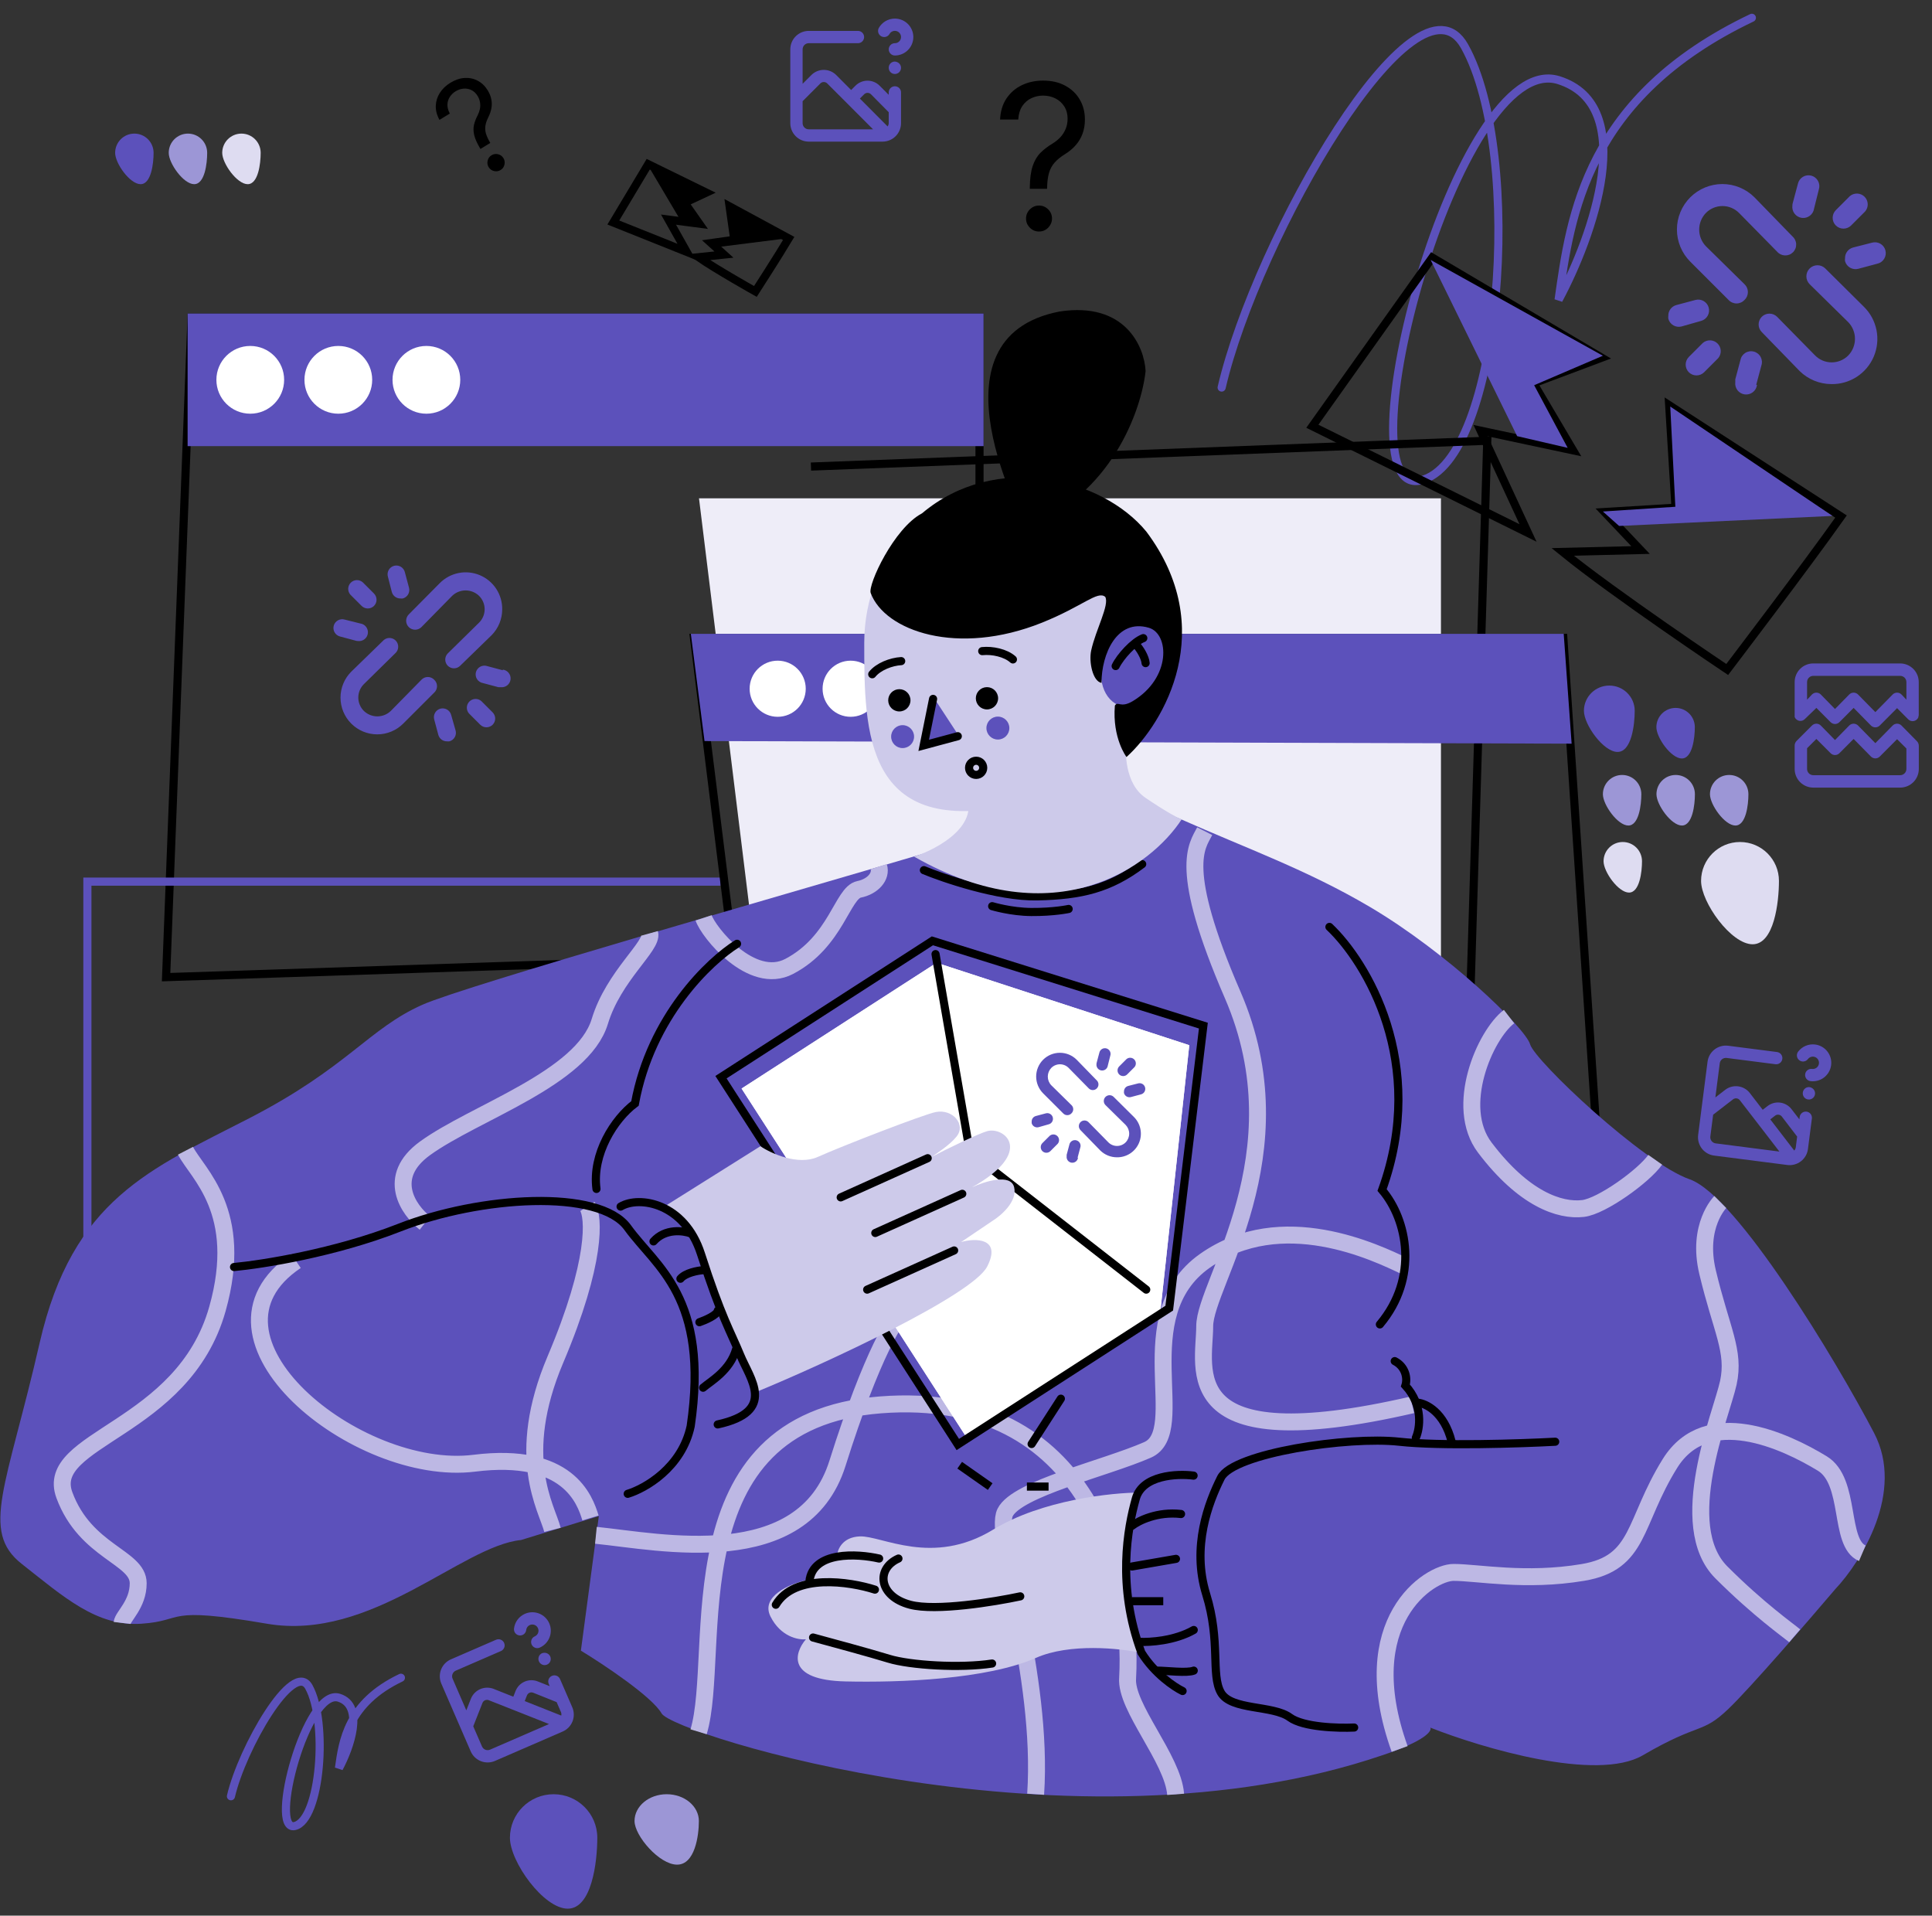 <svg width="233" height="231" viewBox="0 0 233 231" fill="none" xmlns="http://www.w3.org/2000/svg">
<rect x="0" y="0" width="233" height="231" fill="#333333" stroke="none"/>
<path d="M27.852 216.603C29.2 210.805 35.382 200.082 37.244 203.414C39.571 207.579 38.673 219.502 35.529 220.197C32.385 220.891 36.958 203.496 40.878 204.721C44.014 205.701 42.185 210.791 40.878 213.214C41.341 209.947 41.935 205.374 48.35 202.312" stroke="#5C51BB" stroke-width="0.98" stroke-linecap="round"/>
<path d="M147.331 46.733C151.534 28.644 170.82 -4.809 176.628 5.586C183.889 18.58 181.086 55.778 171.278 57.943C161.47 60.109 175.736 5.841 187.965 9.662C197.747 12.72 192.041 28.601 187.965 36.16C189.408 25.968 191.263 11.701 211.276 2.146" stroke="#5C51BB" stroke-width="0.98" stroke-linecap="round"/>
<path d="M20.031 117.83L23.099 38.296H118.13V114.577L20.031 117.83Z" stroke="black" stroke-width="0.98"/>
<path d="M118.62 37.806H22.627V53.798H118.62V37.806Z" fill="#5C51BB"/>
<path d="M30.182 49.887C32.438 49.887 34.267 48.058 34.267 45.802C34.267 43.546 32.438 41.717 30.182 41.717C27.926 41.717 26.097 43.546 26.097 45.802C26.097 48.058 27.926 49.887 30.182 49.887Z" fill="white"/>
<path d="M40.802 49.887C43.058 49.887 44.887 48.058 44.887 45.802C44.887 43.546 43.058 41.717 40.802 41.717C38.546 41.717 36.717 43.546 36.717 45.802C36.717 48.058 38.546 49.887 40.802 49.887Z" fill="white"/>
<path d="M51.423 49.887C53.679 49.887 55.508 48.058 55.508 45.802C55.508 43.546 53.679 41.717 51.423 41.717C49.167 41.717 47.338 43.546 47.338 45.802C47.338 48.058 49.167 49.887 51.423 49.887Z" fill="white"/>
<path d="M86.897 106.312H10.539V156.741" stroke="#5C51BB" stroke-width="0.98"/>
<path d="M84.299 60.088H173.78V124.074H92.176L84.299 60.088Z" fill="#EEEDF8"/>
<path d="M91.666 140.958L83.694 76.918H188.538L192.761 139.929L91.666 140.958Z" stroke="black" stroke-width="0.98"/>
<path d="M97.802 56.261L179.365 53.148L177.317 120.247" stroke="black" stroke-width="0.98"/>
<path d="M83.316 76.429H188.584L189.539 89.675L84.965 89.362L83.316 76.429Z" fill="#5C51BB"/>
<path d="M93.79 86.436C95.658 86.436 97.173 84.921 97.173 83.052C97.173 81.183 95.658 79.668 93.79 79.668C91.921 79.668 90.406 81.183 90.406 83.052C90.406 84.921 91.921 86.436 93.79 86.436Z" fill="white"/>
<path d="M102.587 86.436C104.456 86.436 105.971 84.921 105.971 83.052C105.971 81.183 104.456 79.668 102.587 79.668C100.719 79.668 99.204 81.183 99.204 83.052C99.204 84.921 100.719 86.436 102.587 86.436Z" fill="white"/>
<path d="M111.385 86.436C113.254 86.436 114.769 84.921 114.769 83.052C114.769 81.183 113.254 79.668 111.385 79.668C109.516 79.668 108.001 81.183 108.001 83.052C108.001 84.921 109.516 86.436 111.385 86.436Z" fill="white"/>
<path d="M197.147 85.713C197.147 87.393 196.766 90.673 195.074 90.673C193.383 90.673 191.022 87.393 191.022 85.713C191.022 84.032 192.393 82.67 194.084 82.67C195.776 82.67 197.147 84.032 197.147 85.713Z" fill="#5C51BB"/>
<path d="M204.397 87.683C204.397 88.964 204.108 91.462 202.828 91.462C201.547 91.462 199.76 88.964 199.76 87.683C199.76 86.403 200.798 85.365 202.078 85.365C203.359 85.365 204.397 86.403 204.397 87.683Z" fill="#5C51BB"/>
<path d="M84.284 219.588C84.284 221.371 83.801 224.851 81.658 224.851C79.516 224.851 76.525 221.371 76.525 219.588C76.525 217.804 78.262 216.358 80.405 216.358C82.547 216.358 84.284 217.804 84.284 219.588Z" fill="#9C96D6"/>
<path d="M197.946 95.769C197.946 97.049 197.657 99.547 196.377 99.547C195.096 99.547 193.309 97.049 193.309 95.769C193.309 94.488 194.347 93.45 195.627 93.45C196.908 93.45 197.946 94.488 197.946 95.769Z" fill="#9C96D6"/>
<path d="M204.407 95.769C204.407 97.049 204.119 99.547 202.838 99.547C201.558 99.547 199.77 97.049 199.77 95.769C199.77 94.488 200.808 93.45 202.089 93.45C203.369 93.45 204.407 94.488 204.407 95.769Z" fill="#9C96D6"/>
<path d="M210.859 95.769C210.859 97.049 210.571 99.547 209.29 99.547C208.01 99.547 206.222 97.049 206.222 95.769C206.222 94.488 207.26 93.45 208.541 93.45C209.821 93.45 210.859 94.488 210.859 95.769Z" fill="#9C96D6"/>
<path d="M198.027 103.853C198.027 105.133 197.738 107.632 196.458 107.632C195.178 107.632 193.39 105.133 193.39 103.853C193.39 102.572 194.428 101.534 195.709 101.534C196.989 101.534 198.027 102.572 198.027 103.853Z" fill="#DEDCF1"/>
<path d="M72.034 221.606C72.034 224.504 71.378 230.159 68.469 230.159C65.56 230.159 61.498 224.504 61.498 221.606C61.498 218.707 63.857 216.358 66.766 216.358C69.675 216.358 72.034 218.707 72.034 221.606Z" fill="#5C51BB"/>
<path d="M214.542 106.224C214.542 108.813 213.957 113.866 211.364 113.866C208.771 113.866 205.15 108.813 205.15 106.224C205.15 103.634 207.252 101.534 209.846 101.534C212.439 101.534 214.542 103.634 214.542 106.224Z" fill="#DEDCF1"/>
<path d="M18.523 18.43C18.523 19.71 18.235 22.209 16.954 22.209C15.674 22.209 13.886 19.71 13.886 18.43C13.886 17.149 14.924 16.111 16.205 16.111C17.485 16.111 18.523 17.149 18.523 18.43Z" fill="#5C51BB"/>
<path d="M24.986 18.43C24.986 19.71 24.697 22.209 23.417 22.209C22.136 22.209 20.349 19.71 20.349 18.43C20.349 17.149 21.387 16.111 22.667 16.111C23.948 16.111 24.986 17.149 24.986 18.43Z" fill="#9C96D6"/>
<path d="M31.437 18.43C31.437 19.71 31.148 22.209 29.868 22.209C28.587 22.209 26.8 19.71 26.8 18.43C26.8 17.149 27.838 16.111 29.118 16.111C30.399 16.111 31.437 17.149 31.437 18.43Z" fill="#DEDCF1"/>
<path d="M172.73 31.06L193.158 43.132L184.934 46.219L189.712 54.307L178.562 51.93L184.28 64.268L158.271 51.399L172.73 31.06Z" stroke="black" stroke-width="0.98"/>
<path d="M202.07 61.219L201.304 48.863L222.027 62.287C217.895 68.135 208.302 80.732 208.302 80.732C208.302 80.732 194.634 71.58 188.464 66.554L197.849 66.326L193.506 61.744L202.07 61.219Z" stroke="black" stroke-width="0.98"/>
<path d="M195.264 63.423L220.994 62.212L201.434 49.023L202.047 61.11L193.309 61.681L195.264 63.423Z" fill="#5C51BB"/>
<path d="M182.966 52.593L172.536 31.346L193.308 42.898L185.019 46.45L189.062 54.005L182.966 52.593Z" fill="#5C51BB"/>
<path d="M78.178 19.802L85.175 23.227L82.563 24.449L84.335 26.973L80.624 26.482L82.813 30.373L73.969 26.831L78.178 19.802Z" stroke="black" stroke-width="0.98"/>
<path d="M88.558 28.918L87.989 24.893L95.117 28.753C93.916 30.774 91.1 35.144 91.1 35.144C91.1 35.144 86.391 32.5 84.242 31.014L87.308 30.698L85.769 29.31L88.558 28.918Z" stroke="black" stroke-width="0.98"/>
<path d="M86.387 29.815L94.777 28.756L88.036 24.943L88.547 28.883L85.702 29.295L86.387 29.815Z" fill="black"/>
<path d="M82.082 26.586L78.122 19.901L85.218 23.147L82.596 24.523L84.114 26.892L82.082 26.586Z" fill="black"/>
<path d="M50.944 121.157C56.137 118.849 95.348 107.687 114.408 102.046C114.408 102.046 132.39 94.316 142.463 98.807C150.225 102.268 157.607 104.876 165.193 109.352C174.544 114.868 183.966 123.95 184.532 125.932C185.099 127.914 198.123 140.231 203.786 142.213C209.448 144.195 221.34 163.873 226.012 172.792C229.749 179.927 224.455 188.318 221.34 191.621C218.131 195.396 211.062 203.569 208.457 206.06C205.201 209.175 205.06 207.618 198.123 211.665C192.574 214.902 178.728 210.788 172.498 208.326C172.727 208.718 171.886 209.935 166.694 211.665C129.552 224.286 81.234 209.141 79.791 206.617C78.637 204.598 72.82 200.728 70.056 199.044L72.219 182.818L62.844 185.703C55.632 186.424 44.815 197.963 32.194 195.799C19.573 193.636 22.458 195.439 17.049 195.799C11.64 196.16 7.674 192.554 2.626 188.588C-2.422 184.621 0.823 179.212 4.789 161.904C8.756 144.596 18.131 140.99 30.03 134.86C41.93 128.729 44.454 124.043 50.944 121.157Z" fill="#5C51BB"/>
<path d="M84.251 208.829C87.134 199.272 80.756 171.379 106.201 169.407C131.646 167.437 136.664 190.537 135.991 202.334C135.693 205.843 141.452 212.072 141.783 216.372M169.396 152.68C166.022 151.081 154.584 145.476 145.288 152.055C135.991 158.633 143.524 172.592 138.388 174.839C133.254 177.085 122.664 179.491 121.22 182.38C119.776 185.268 125.867 201.836 124.899 216.359M145.288 100.228C144.352 102.061 141.982 104.561 148.658 119.964C157.001 139.218 145.288 154.782 145.288 159.917C145.288 165.051 141.598 176.01 170.318 169.407M71.868 185.136C79.559 185.905 96.845 189.665 101.003 176.443C105.161 163.222 108.191 158.526 109.186 157.831M66.629 184.481C65.949 181.812 61.981 175.737 66.987 163.928C71.993 152.118 71.64 146.706 70.838 145.476M71.213 183.046C70.533 180.804 68.496 175.032 57.2 176.443C43.08 178.209 22.061 161.201 35.699 152.055M22.37 138.764C23.805 141.547 29.534 146.071 26.224 157.831C22.087 172.531 5.221 173.419 7.767 180.294C10.312 187.169 16.667 187.737 16.667 190.919C16.667 193.465 14.817 194.89 14.722 195.703M51.247 147.481C49.262 145.923 46.484 141.943 51.247 138.48C57.2 134.152 70.25 130.061 72.336 123.171C74.005 117.659 78.781 114.06 78.358 112.547M84.856 110.679C85.414 112.381 90.626 118.921 95.176 116.538C100.864 113.558 101.582 107.647 103.613 107.24C105.238 106.915 106.351 105.684 105.974 104.505" stroke="#BDB8E4" stroke-width="2.042"/>
<path d="M170.965 169.143C171.962 169.228 174.179 170.288 175.068 173.844" stroke="black" stroke-width="0.98" stroke-linecap="round"/>
<path d="M160.329 111.772C164.755 115.957 172.223 128.162 166.681 143.502C169.742 147.102 171.139 154.078 166.414 159.705" stroke="black" stroke-width="0.98" stroke-linecap="round"/>
<path d="M181.991 122.587C179.069 124.83 175.331 133.446 179.069 138.384C183.741 144.558 188.08 146.06 190.916 145.727C193.185 145.46 198.244 141.805 199.619 139.851M207.469 144.948C207.469 144.948 204.599 147.795 205.933 153.402C207.602 160.41 209.271 162.914 208.437 166.751C207.602 170.589 201.929 183.938 207.602 189.611C212.141 194.149 215.711 196.63 216.442 197.258M224.596 187.298C221.709 186.068 223.32 178.638 219.763 176.473C215.317 173.766 205.844 169.32 201.398 176.473C196.951 183.626 197.834 188.444 190.916 189.611C183.999 190.778 178.199 189.611 175.3 189.611C172.4 189.611 163.253 195.471 168.798 210.903" stroke="#BDB8E4" stroke-width="2.042"/>
<path d="M88.89 113.807C85.584 115.861 78.493 122.587 76.577 133.06C74.083 134.929 71.376 139.162 71.935 143.368" stroke="black" stroke-width="0.98" stroke-linecap="round"/>
<path d="M170.751 173.374C171.242 172.269 171.677 169.464 169.491 167.078C169.776 166.184 169.499 164.8 168.204 164.131" stroke="black" stroke-width="0.98" stroke-linecap="round"/>
<path d="M187.559 173.852C183.336 174.079 173.664 174.396 168.76 173.852C162.63 173.171 148.735 175.214 147.237 178.21C145.738 181.207 143.695 186.52 145.465 192.241C147.237 197.963 146.011 201.913 147.237 204.093C148.463 206.272 153.503 205.591 155.546 207.09C157.181 208.289 161.404 208.406 163.311 208.316" stroke="black" stroke-width="0.98" stroke-linecap="round"/>
<path d="M28.224 152.786C31.642 152.469 40.416 151.077 48.165 148.038C57.85 144.239 72.284 143.29 75.702 148.038C79.121 152.786 85.578 156.394 83.299 171.967C82.236 176.98 77.791 179.5 75.702 180.133" stroke="black" stroke-width="0.98" stroke-linecap="round"/>
<path d="M111.421 104.931C113.532 105.818 120.34 108.193 125.083 108.091C130.406 107.976 133.849 107.147 137.75 104.202" stroke="black" stroke-width="0.98" stroke-linecap="round"/>
<path d="M119.655 109.271C119.655 109.271 121.923 109.958 124.374 109.975C127.124 109.994 128.88 109.608 128.88 109.608" stroke="black" stroke-width="0.98" stroke-linecap="round"/>
<path d="M89.435 131.263L112.955 116.096L143.427 126.035L139.959 157.972L116.438 173.139L89.435 131.263Z" fill="white"/>
<path d="M89.435 131.263L112.955 116.096L143.427 126.035L139.959 157.972L116.438 173.139L89.435 131.263Z" fill="white"/>
<path d="M86.95 129.894L112.449 113.451L145.127 123.676L141.011 157.745L115.512 174.188L106.798 160.674L92.094 137.873L86.95 129.894Z" stroke="black" stroke-width="0.98"/>
<path d="M112.827 115.051L116.97 138.94L138.236 155.511" stroke="black" stroke-width="0.98" stroke-linecap="round"/>
<path d="M124.413 174.127L127.941 168.662M115.739 176.685L119.416 179.261L115.739 176.685ZM123.845 179.261H126.458H123.845Z" stroke="black" stroke-width="0.98" stroke-linecap="round"/>
<path d="M119.766 184.455C125.622 180.875 134.069 179.98 137.56 179.98C134.469 185.837 136.272 195.3 137.56 199.3C135.051 198.757 129.019 198.12 124.952 199.91C119.008 202.525 108.524 202.905 101.971 202.757C94.813 202.594 95.803 199.3 97.193 197.672C96.278 197.774 94.142 197.368 92.922 194.927C91.702 192.487 95.261 190.996 97.193 190.555C97.356 188.602 99.769 187.776 100.955 187.606C100.989 186.86 101.585 185.349 103.7 185.268C106.344 185.166 112.445 188.928 119.766 184.455Z" fill="#CDCAEA"/>
<path d="M91.707 138.218L80.415 145.308C81.67 146.358 84.259 148.927 84.585 150.798C84.91 152.669 88.923 163.033 90.888 167.982C99.667 164.389 117.287 156.17 119.054 152.73C120.846 149.239 117.562 149.273 115.902 149.781L119.664 147.239C120.715 146.596 122.715 144.881 122.308 143.172C121.901 141.464 118.749 142.461 117.224 143.172C124.85 138.902 121.139 135.82 119.054 136.401C118.035 136.685 114.14 138.563 112.343 139.512C112.987 139.071 114.533 138.083 115.357 137.059C116.542 135.589 114.885 133.711 112.876 134.092C111.421 134.368 101.565 138.19 98.617 139.512C96.257 140.569 92.995 139.099 91.707 138.218Z" fill="#CDCAEA"/>
<path d="M111.88 139.663L101.389 144.386" stroke="black" stroke-width="0.98" stroke-linecap="round"/>
<path d="M116.051 143.957L105.561 148.681" stroke="black" stroke-width="0.98" stroke-linecap="round"/>
<path d="M115.07 150.787L104.58 155.511" stroke="black" stroke-width="0.98" stroke-linecap="round"/>
<path d="M123.043 192.498C119.902 193.173 112.852 194.321 109.772 193.511C105.923 192.498 105.618 189.155 108.354 187.939M106.024 187.939C103.39 187.332 98.021 187.027 97.616 190.674M105.517 191.687C102.478 190.708 95.833 189.702 93.564 193.511M98.055 197.462C100.229 198.046 105.095 199.373 107.174 200.015C109.772 200.817 115.854 201.182 119.648 200.598" stroke="black" stroke-width="0.98" stroke-linecap="round"/>
<path d="M74.843 145.498C77.097 144.154 82.561 145.067 84.537 151.205C87.008 158.877 88.105 160.546 89.276 163.408C90.446 166.269 93.741 170.19 86.556 171.766" stroke="black" stroke-width="0.98" stroke-linecap="round"/>
<path d="M83.316 148.736C82.405 148.392 80.23 148.102 78.812 149.697M84.792 153.166C84.127 153.215 82.652 153.491 82.06 154.199M84.35 159.44C85.062 159.194 86.505 158.57 86.564 158.038M84.792 167.339C85.752 166.527 88.04 165.272 88.778 162.689" stroke="black" stroke-width="0.98" stroke-linecap="round"/>
<path d="M143.948 177.939C141.958 177.681 137.779 177.872 136.984 180.702C135.989 184.239 134.663 191.202 137.647 199.272C139.239 201.836 141.626 203.435 142.621 203.914" stroke="black" stroke-width="0.98" stroke-linecap="round"/>
<path d="M136.513 183.997C137.296 183.384 139.576 182.241 142.435 182.568M136.513 188.897L141.822 187.978M137.432 197.982C138.657 198.051 141.679 197.86 143.966 196.553M139.526 201.454C140.682 201.454 143.149 201.781 143.966 201.454M136.513 193.082C137.262 193.082 139.065 193.082 140.29 193.082H136.513Z" stroke="black" stroke-width="0.98" stroke-linecap="round"/>
<path d="M116.346 95.453C118.438 99.439 113.15 102.345 110.243 103.3C127.38 113.063 138.888 104.379 142.499 98.816C142.084 98.65 140.631 97.894 138.14 96.201C135.65 94.507 135.608 90.597 135.899 88.853L116.346 95.453Z" fill="#CDCAEA"/>
<path d="M141.121 77.506C141.121 88.255 132.862 96.97 122.674 96.97C104.228 101.249 104.228 88.255 104.228 77.506C104.228 66.757 112.486 58.043 122.674 58.043C132.862 58.043 141.121 66.757 141.121 77.506Z" fill="#CDCAEA"/>
<path d="M111.509 89.816L112.571 84.058L115.674 88.795L111.509 89.816Z" fill="#5C51BB"/>
<path d="M112.53 84.277L111.398 89.882L115.511 88.776" stroke="black" stroke-width="0.98" stroke-linecap="round"/>
<path d="M108.461 85.791C109.203 85.791 109.805 85.19 109.805 84.448C109.805 83.706 109.203 83.105 108.461 83.105C107.72 83.105 107.118 83.706 107.118 84.448C107.118 85.19 107.72 85.791 108.461 85.791Z" fill="black"/>
<path d="M119.028 85.547C119.77 85.547 120.372 84.945 120.372 84.203C120.372 83.462 119.77 82.86 119.028 82.86C118.286 82.86 117.685 83.462 117.685 84.203C117.685 84.945 118.286 85.547 119.028 85.547Z" fill="black"/>
<path d="M117.722 93.441C118.194 93.441 118.576 93.059 118.576 92.588C118.576 92.117 118.194 91.735 117.722 91.735C117.251 91.735 116.869 92.117 116.869 92.588C116.869 93.059 117.251 93.441 117.722 93.441Z" stroke="black" stroke-width="0.98"/>
<path d="M118.457 78.516C119.675 78.388 121.279 78.728 122.159 79.518" stroke="black" stroke-width="0.98" stroke-linecap="round"/>
<path d="M108.684 79.721C107.461 79.791 105.933 80.385 105.192 81.307" stroke="black" stroke-width="0.98" stroke-linecap="round"/>
<path d="M134.858 85.019C136.895 85.918 139.546 84.383 140.779 81.591C142.011 78.798 141.358 75.805 139.321 74.906C137.283 74.007 134.632 75.541 133.4 78.334C132.167 81.127 132.82 84.12 134.858 85.019Z" fill="#5C51BB"/>
<path d="M134.549 80.317C135.098 79.183 136.714 77.396 137.882 76.95" stroke="black" stroke-width="0.98" stroke-linecap="round"/>
<path d="M136.958 77.689C137.456 78.158 138.118 79.285 138.16 79.962" stroke="black" stroke-width="0.98" stroke-linecap="round"/>
<path d="M120.345 89.179C121.109 89.179 121.728 88.559 121.728 87.796C121.728 87.032 121.109 86.412 120.345 86.412C119.581 86.412 118.962 87.032 118.962 87.796C118.962 88.559 119.581 89.179 120.345 89.179Z" fill="#5C51BB"/>
<path d="M108.854 90.209C109.618 90.209 110.238 89.59 110.238 88.826C110.238 88.062 109.618 87.443 108.854 87.443C108.09 87.443 107.471 88.062 107.471 88.826C107.471 89.59 108.09 90.209 108.854 90.209Z" fill="#5C51BB"/>
<path d="M125.678 75.079C115.476 79.183 106.699 76.083 105.005 71.507C104.644 70.531 107.804 63.679 111.197 61.901C120.065 54.416 132.921 57.61 138.251 64.105C147.006 75.801 140.413 87.164 135.856 91.286C135.856 91.286 134.128 89.02 134.454 85.087C134.826 84.486 135.11 85.446 136.608 84.548C141.26 81.76 141.035 76.426 138.547 75.698C134.673 74.564 132.841 78.906 132.841 82.346C131.795 82.173 131.294 79.835 131.598 78.435C132.142 75.931 133.831 72.926 133.291 71.971C132.351 71.199 130.618 73.092 125.678 75.079Z" fill="black"/>
<path d="M127.793 37.562C111.224 40.752 123.717 63.169 123.628 63.612C134.049 59.785 137.658 49.435 138.16 44.739C138.012 41.845 135.732 36.357 127.793 37.562Z" fill="black"/>
<path d="M124.193 22.768V22.664C124.205 21.556 124.321 20.675 124.541 20.019C124.762 19.364 125.075 18.833 125.481 18.427C125.887 18.021 126.374 17.647 126.943 17.305C127.285 17.096 127.592 16.849 127.865 16.565C128.137 16.275 128.352 15.942 128.509 15.565C128.671 15.188 128.752 14.77 128.752 14.312C128.752 13.743 128.619 13.25 128.352 12.833C128.085 12.415 127.728 12.093 127.282 11.867C126.835 11.641 126.339 11.528 125.794 11.528C125.318 11.528 124.86 11.626 124.419 11.823C123.979 12.021 123.61 12.331 123.314 12.754C123.019 13.178 122.848 13.732 122.801 14.416H120.609C120.655 13.43 120.91 12.586 121.374 11.884C121.844 11.182 122.462 10.646 123.227 10.275C123.999 9.904 124.854 9.718 125.794 9.718C126.815 9.718 127.702 9.921 128.456 10.327C129.216 10.733 129.802 11.29 130.214 11.998C130.631 12.705 130.84 13.511 130.84 14.416C130.84 15.054 130.742 15.631 130.544 16.148C130.353 16.664 130.075 17.125 129.709 17.531C129.35 17.937 128.915 18.297 128.404 18.61C127.894 18.929 127.485 19.265 127.177 19.619C126.87 19.967 126.647 20.382 126.508 20.863C126.368 21.345 126.293 21.945 126.281 22.664V22.768H124.193ZM125.307 27.919C124.878 27.919 124.509 27.765 124.202 27.458C123.895 27.151 123.741 26.782 123.741 26.353C123.741 25.924 123.895 25.555 124.202 25.248C124.509 24.941 124.878 24.787 125.307 24.787C125.736 24.787 126.104 24.941 126.412 25.248C126.719 25.555 126.873 25.924 126.873 26.353C126.873 26.637 126.8 26.898 126.655 27.136C126.516 27.374 126.328 27.565 126.09 27.71C125.858 27.849 125.597 27.919 125.307 27.919Z" fill="black"/>
<path d="M57.944 17.96L57.907 17.901C57.529 17.267 57.288 16.725 57.186 16.276C57.083 15.826 57.077 15.415 57.166 15.043C57.256 14.671 57.403 14.289 57.608 13.897C57.73 13.659 57.819 13.412 57.875 13.155C57.929 12.896 57.935 12.631 57.894 12.362C57.855 12.091 57.756 11.826 57.596 11.565C57.399 11.242 57.151 11.008 56.855 10.863C56.557 10.718 56.243 10.659 55.91 10.686C55.577 10.712 55.256 10.82 54.946 11.01C54.675 11.175 54.449 11.391 54.267 11.656C54.084 11.922 53.983 12.226 53.962 12.57C53.941 12.914 54.036 13.288 54.248 13.694L53.001 14.456C52.684 13.879 52.536 13.31 52.556 12.75C52.579 12.187 52.744 11.667 53.05 11.19C53.36 10.71 53.782 10.307 54.317 9.981C54.897 9.626 55.473 9.433 56.043 9.401C56.616 9.368 57.143 9.481 57.623 9.74C58.107 9.998 58.506 10.384 58.82 10.898C59.042 11.261 59.187 11.624 59.254 11.986C59.325 12.346 59.327 12.705 59.26 13.063C59.197 13.419 59.074 13.775 58.893 14.131C58.714 14.49 58.598 14.823 58.546 15.131C58.492 15.436 58.509 15.75 58.597 16.072C58.686 16.394 58.852 16.762 59.095 17.175L59.131 17.234L57.944 17.96ZM60.368 20.503C60.124 20.652 59.861 20.693 59.579 20.625C59.297 20.557 59.082 20.401 58.933 20.157C58.783 19.913 58.743 19.65 58.811 19.368C58.879 19.086 59.035 18.871 59.279 18.721C59.523 18.572 59.786 18.532 60.068 18.599C60.349 18.667 60.565 18.823 60.714 19.068C60.813 19.229 60.863 19.403 60.863 19.589C60.866 19.772 60.826 19.947 60.741 20.112C60.657 20.272 60.533 20.402 60.368 20.503Z" fill="black"/>
<path d="M43.168 77.298C43.448 77.335 43.732 77.258 43.956 77.085C44.181 76.913 44.327 76.658 44.364 76.377C44.4 76.097 44.324 75.813 44.151 75.589C43.978 75.365 43.724 75.218 43.443 75.182L41.58 74.716C41.445 74.674 41.302 74.66 41.16 74.675C41.019 74.69 40.882 74.733 40.758 74.802C40.634 74.87 40.525 74.963 40.437 75.075C40.349 75.187 40.285 75.315 40.248 75.453C40.211 75.59 40.202 75.733 40.222 75.874C40.242 76.014 40.289 76.15 40.362 76.271C40.435 76.393 40.532 76.499 40.647 76.583C40.761 76.666 40.892 76.726 41.03 76.758L42.893 77.256C42.981 77.285 43.074 77.3 43.168 77.298ZM47.253 71.382C47.315 71.613 47.453 71.816 47.645 71.959C47.837 72.101 48.072 72.174 48.311 72.166C48.402 72.18 48.495 72.18 48.586 72.166C48.855 72.091 49.083 71.914 49.222 71.672C49.361 71.431 49.398 71.144 49.327 70.874L48.83 69.012C48.797 68.874 48.737 68.743 48.654 68.629C48.57 68.514 48.464 68.417 48.342 68.344C48.22 68.271 48.085 68.224 47.944 68.204C47.804 68.184 47.661 68.193 47.523 68.23C47.386 68.267 47.258 68.331 47.146 68.419C47.034 68.507 46.941 68.616 46.873 68.74C46.804 68.864 46.761 69.001 46.746 69.142C46.731 69.284 46.745 69.427 46.787 69.562L47.253 71.382ZM52.364 81.965C52.265 81.861 52.146 81.778 52.014 81.722C51.882 81.665 51.74 81.636 51.597 81.636C51.453 81.636 51.311 81.665 51.179 81.722C51.047 81.778 50.928 81.861 50.83 81.965L47.126 85.733C46.69 86.15 46.11 86.384 45.507 86.384C44.903 86.384 44.323 86.15 43.887 85.733C43.673 85.521 43.503 85.269 43.387 84.991C43.27 84.713 43.211 84.415 43.211 84.113C43.211 83.812 43.27 83.514 43.387 83.236C43.503 82.958 43.673 82.706 43.887 82.494L47.655 78.79C47.766 78.695 47.855 78.579 47.919 78.447C47.983 78.316 48.018 78.173 48.024 78.027C48.029 77.882 48.005 77.736 47.952 77.6C47.899 77.465 47.818 77.341 47.715 77.238C47.612 77.135 47.488 77.054 47.352 77.001C47.217 76.948 47.071 76.923 46.926 76.929C46.78 76.935 46.637 76.97 46.505 77.034C46.374 77.097 46.258 77.187 46.163 77.298L42.364 80.992C41.952 81.403 41.626 81.891 41.403 82.429C41.181 82.966 41.066 83.542 41.066 84.124C41.066 84.706 41.181 85.282 41.403 85.819C41.626 86.357 41.952 86.845 42.364 87.257C42.775 87.668 43.263 87.994 43.801 88.217C44.338 88.439 44.914 88.554 45.496 88.554C46.078 88.554 46.654 88.439 47.191 88.217C47.729 87.994 48.217 87.668 48.628 87.257L52.364 83.521C52.471 83.422 52.557 83.301 52.616 83.168C52.675 83.034 52.705 82.889 52.705 82.743C52.705 82.597 52.675 82.452 52.616 82.318C52.557 82.184 52.471 82.064 52.364 81.965ZM43.612 73.065C43.809 73.261 44.075 73.371 44.353 73.372C44.492 73.373 44.63 73.346 44.759 73.293C44.888 73.241 45.005 73.163 45.104 73.065C45.301 72.867 45.412 72.599 45.412 72.319C45.412 72.04 45.301 71.771 45.104 71.573L43.739 70.208C43.537 70.034 43.276 69.944 43.01 69.954C42.744 69.964 42.491 70.075 42.303 70.263C42.114 70.452 42.004 70.704 41.993 70.971C41.983 71.237 42.074 71.498 42.247 71.7L43.612 73.065ZM60.629 80.822L58.767 80.325C58.629 80.277 58.482 80.258 58.337 80.27C58.191 80.282 58.049 80.323 57.921 80.392C57.792 80.461 57.679 80.556 57.589 80.671C57.498 80.786 57.433 80.918 57.396 81.06C57.36 81.201 57.353 81.348 57.376 81.493C57.399 81.637 57.452 81.775 57.531 81.897C57.61 82.02 57.713 82.126 57.835 82.206C57.957 82.287 58.094 82.342 58.237 82.367L60.1 82.865H60.375C60.656 82.901 60.94 82.825 61.164 82.652C61.388 82.479 61.535 82.225 61.571 81.944C61.607 81.663 61.531 81.38 61.358 81.155C61.186 80.931 60.931 80.785 60.65 80.748L60.629 80.822ZM54.407 86.198C54.37 86.064 54.307 85.938 54.222 85.829C54.136 85.719 54.03 85.627 53.909 85.558C53.788 85.489 53.655 85.445 53.517 85.428C53.379 85.41 53.239 85.421 53.105 85.457C52.836 85.532 52.608 85.709 52.469 85.951C52.33 86.192 52.293 86.479 52.364 86.749L52.861 88.611C52.923 88.842 53.062 89.045 53.254 89.187C53.446 89.329 53.681 89.402 53.92 89.394C54.011 89.405 54.103 89.405 54.195 89.394C54.33 89.359 54.457 89.296 54.568 89.212C54.679 89.127 54.772 89.021 54.842 88.9C54.912 88.779 54.957 88.645 54.975 88.507C54.993 88.368 54.983 88.227 54.946 88.093L54.407 86.198ZM58.047 84.537C57.844 84.363 57.584 84.273 57.318 84.283C57.051 84.293 56.799 84.404 56.61 84.592C56.422 84.781 56.311 85.033 56.301 85.3C56.291 85.566 56.381 85.826 56.555 86.029L57.92 87.394C58.118 87.591 58.386 87.702 58.666 87.702C58.946 87.702 59.214 87.591 59.412 87.394C59.609 87.196 59.72 86.927 59.72 86.648C59.72 86.368 59.609 86.1 59.412 85.902L58.047 84.537ZM60.566 73.499C60.582 72.619 60.334 71.754 59.854 71.016C59.374 70.279 58.684 69.702 57.873 69.36C57.062 69.018 56.167 68.927 55.304 69.099C54.441 69.271 53.649 69.698 53.031 70.324L49.295 74.092C49.195 74.192 49.116 74.312 49.062 74.443C49.008 74.575 48.98 74.715 48.981 74.857C48.981 74.999 49.01 75.14 49.065 75.271C49.12 75.402 49.2 75.521 49.3 75.621C49.401 75.721 49.521 75.8 49.652 75.854C49.783 75.908 49.924 75.935 50.066 75.935C50.208 75.934 50.349 75.906 50.48 75.851C50.611 75.796 50.73 75.716 50.83 75.616L54.533 71.848C54.969 71.43 55.549 71.197 56.153 71.197C56.756 71.197 57.336 71.43 57.772 71.848C57.986 72.06 58.156 72.312 58.273 72.59C58.389 72.868 58.449 73.166 58.449 73.467C58.449 73.769 58.389 74.067 58.273 74.345C58.156 74.623 57.986 74.875 57.772 75.086L54.004 78.79C53.807 78.989 53.697 79.257 53.697 79.536C53.697 79.816 53.807 80.084 54.004 80.282C54.203 80.48 54.471 80.59 54.75 80.59C55.03 80.59 55.298 80.48 55.496 80.282L59.296 76.589C60.106 75.764 60.561 74.655 60.566 73.499Z" fill="#5C51BB"/>
<path d="M132.236 128.31C132.213 128.491 132.262 128.674 132.374 128.819C132.485 128.964 132.65 129.059 132.831 129.082C133.013 129.106 133.196 129.057 133.341 128.945C133.486 128.833 133.581 128.669 133.604 128.487L133.905 127.284C133.932 127.196 133.941 127.104 133.932 127.012C133.922 126.921 133.894 126.833 133.85 126.752C133.806 126.672 133.745 126.601 133.673 126.545C133.601 126.488 133.518 126.447 133.429 126.423C133.341 126.399 133.248 126.393 133.157 126.406C133.066 126.418 132.979 126.449 132.9 126.496C132.821 126.543 132.753 126.606 132.699 126.68C132.645 126.754 132.606 126.839 132.585 126.928L132.264 128.132C132.245 128.189 132.235 128.249 132.236 128.31ZM136.06 130.95C135.911 130.99 135.779 131.079 135.687 131.203C135.596 131.328 135.548 131.479 135.554 131.634C135.544 131.692 135.544 131.753 135.554 131.811C135.602 131.985 135.716 132.133 135.872 132.222C136.029 132.312 136.214 132.336 136.388 132.29L137.592 131.969C137.681 131.948 137.766 131.909 137.84 131.855C137.914 131.801 137.976 131.733 138.024 131.654C138.071 131.575 138.101 131.488 138.114 131.397C138.127 131.306 138.121 131.213 138.097 131.125C138.073 131.036 138.032 130.953 137.975 130.881C137.918 130.809 137.848 130.748 137.768 130.704C137.687 130.66 137.599 130.632 137.508 130.622C137.416 130.613 137.324 130.622 137.236 130.649L136.06 130.95ZM129.22 134.253C129.287 134.189 129.341 134.112 129.378 134.027C129.414 133.942 129.433 133.85 129.433 133.757C129.433 133.664 129.414 133.573 129.378 133.487C129.341 133.402 129.287 133.325 129.22 133.261L126.785 130.868C126.515 130.586 126.364 130.211 126.364 129.821C126.364 129.431 126.515 129.056 126.785 128.775C126.922 128.636 127.085 128.526 127.265 128.451C127.444 128.376 127.637 128.337 127.832 128.337C128.026 128.337 128.219 128.376 128.399 128.451C128.578 128.526 128.741 128.636 128.878 128.775L131.272 131.21C131.333 131.281 131.409 131.339 131.494 131.38C131.579 131.421 131.671 131.444 131.765 131.448C131.859 131.452 131.953 131.436 132.041 131.401C132.129 131.367 132.209 131.315 132.275 131.248C132.342 131.182 132.394 131.102 132.428 131.014C132.463 130.926 132.479 130.832 132.475 130.738C132.471 130.644 132.448 130.552 132.407 130.467C132.366 130.382 132.308 130.306 132.236 130.245L129.849 127.79C129.584 127.524 129.268 127.313 128.921 127.169C128.573 127.025 128.201 126.951 127.825 126.951C127.449 126.951 127.077 127.025 126.729 127.169C126.382 127.313 126.066 127.524 125.8 127.79C125.535 128.056 125.324 128.371 125.18 128.719C125.036 129.066 124.962 129.438 124.962 129.814C124.962 130.19 125.036 130.563 125.18 130.91C125.324 131.257 125.535 131.573 125.8 131.839L128.215 134.253C128.279 134.323 128.357 134.378 128.443 134.416C128.53 134.454 128.623 134.473 128.717 134.473C128.812 134.473 128.905 134.454 128.992 134.416C129.078 134.378 129.156 134.323 129.22 134.253ZM134.972 128.597C134.846 128.724 134.775 128.896 134.774 129.076C134.773 129.166 134.791 129.255 134.825 129.338C134.859 129.421 134.909 129.497 134.972 129.561C135.1 129.689 135.274 129.76 135.454 129.76C135.635 129.76 135.809 129.689 135.937 129.561L136.819 128.679C136.931 128.548 136.99 128.38 136.983 128.208C136.976 128.035 136.905 127.872 136.783 127.75C136.661 127.629 136.498 127.557 136.326 127.551C136.154 127.544 135.985 127.602 135.855 127.714L134.972 128.597ZM129.959 139.595L130.28 138.391C130.311 138.302 130.323 138.207 130.316 138.113C130.308 138.019 130.281 137.928 130.237 137.844C130.192 137.761 130.131 137.688 130.056 137.63C129.982 137.572 129.897 137.529 129.805 137.506C129.714 137.482 129.619 137.477 129.526 137.492C129.432 137.507 129.343 137.541 129.264 137.592C129.185 137.643 129.117 137.71 129.064 137.789C129.012 137.868 128.977 137.956 128.96 138.049L128.639 139.253L128.639 139.431C128.615 139.612 128.665 139.795 128.776 139.94C128.888 140.085 129.052 140.18 129.234 140.204C129.415 140.227 129.599 140.178 129.744 140.066C129.888 139.955 129.983 139.79 130.007 139.609L129.959 139.595ZM126.484 135.573C126.571 135.549 126.652 135.509 126.723 135.454C126.794 135.399 126.854 135.33 126.898 135.252C126.943 135.174 126.971 135.088 126.982 134.998C126.994 134.909 126.987 134.819 126.963 134.732C126.915 134.558 126.801 134.411 126.644 134.321C126.488 134.231 126.303 134.207 126.129 134.253L124.925 134.575C124.776 134.615 124.644 134.704 124.553 134.828C124.461 134.952 124.414 135.104 124.419 135.259C124.412 135.318 124.412 135.377 124.419 135.436C124.442 135.524 124.482 135.606 124.537 135.677C124.592 135.749 124.66 135.809 124.738 135.854C124.816 135.9 124.903 135.929 124.992 135.94C125.082 135.952 125.173 135.946 125.26 135.922L126.484 135.573ZM127.558 137.926C127.67 137.795 127.729 137.627 127.722 137.455C127.715 137.283 127.644 137.119 127.522 136.997C127.4 136.876 127.237 136.804 127.065 136.798C126.893 136.791 126.725 136.85 126.594 136.962L125.711 137.844C125.584 137.972 125.513 138.145 125.513 138.326C125.513 138.507 125.584 138.68 125.711 138.808C125.84 138.936 126.013 139.007 126.194 139.007C126.374 139.007 126.548 138.936 126.676 138.808L127.558 137.926ZM134.692 139.554C135.261 139.564 135.819 139.404 136.296 139.094C136.773 138.784 137.146 138.338 137.367 137.814C137.588 137.29 137.647 136.711 137.535 136.153C137.424 135.595 137.149 135.084 136.744 134.684L134.309 132.27C134.244 132.205 134.167 132.154 134.082 132.119C133.997 132.084 133.906 132.066 133.814 132.067C133.722 132.067 133.631 132.085 133.547 132.121C133.462 132.156 133.385 132.208 133.321 132.273C133.256 132.338 133.205 132.415 133.17 132.5C133.135 132.585 133.117 132.676 133.118 132.768C133.118 132.86 133.136 132.951 133.172 133.035C133.207 133.12 133.259 133.197 133.324 133.261L135.759 135.655C136.029 135.937 136.18 136.312 136.18 136.702C136.18 137.092 136.029 137.467 135.759 137.748C135.622 137.887 135.459 137.997 135.279 138.072C135.1 138.147 134.907 138.186 134.712 138.186C134.518 138.186 134.325 138.147 134.145 138.072C133.966 137.997 133.803 137.887 133.666 137.748L131.272 135.313C131.144 135.186 130.971 135.114 130.79 135.114C130.609 135.114 130.436 135.186 130.308 135.313C130.18 135.441 130.109 135.615 130.109 135.795C130.109 135.976 130.18 136.149 130.308 136.278L132.695 138.733C133.228 139.257 133.945 139.551 134.692 139.554Z" fill="#5C51BB"/>
<path d="M216.163 24.793C216.118 25.141 216.212 25.491 216.426 25.769C216.64 26.046 216.955 26.228 217.302 26.273C217.649 26.318 218 26.223 218.277 26.01C218.555 25.796 218.736 25.481 218.781 25.134L219.357 22.83C219.409 22.662 219.426 22.485 219.408 22.31C219.389 22.136 219.336 21.966 219.251 21.812C219.166 21.659 219.051 21.524 218.913 21.415C218.774 21.307 218.616 21.227 218.446 21.182C218.276 21.136 218.099 21.125 217.925 21.149C217.751 21.173 217.584 21.232 217.433 21.323C217.282 21.413 217.151 21.532 217.048 21.674C216.944 21.816 216.87 21.978 216.831 22.149L216.215 24.453C216.179 24.563 216.161 24.678 216.163 24.793ZM223.481 29.847C223.195 29.924 222.944 30.095 222.768 30.332C222.592 30.57 222.502 30.86 222.512 31.156C222.494 31.269 222.494 31.384 222.512 31.496C222.604 31.829 222.824 32.111 223.123 32.283C223.422 32.454 223.776 32.501 224.11 32.413L226.414 31.797C226.585 31.758 226.746 31.684 226.888 31.58C227.03 31.477 227.15 31.346 227.24 31.195C227.33 31.044 227.389 30.877 227.413 30.703C227.438 30.529 227.426 30.352 227.381 30.182C227.335 30.012 227.256 29.854 227.147 29.715C227.039 29.577 226.904 29.462 226.75 29.377C226.596 29.292 226.427 29.238 226.252 29.22C226.078 29.202 225.901 29.219 225.733 29.271L223.481 29.847ZM210.389 36.17C210.518 36.048 210.621 35.901 210.691 35.737C210.761 35.574 210.797 35.398 210.797 35.221C210.797 35.043 210.761 34.868 210.691 34.705C210.621 34.541 210.518 34.394 210.389 34.272L205.729 29.69C205.212 29.151 204.923 28.433 204.923 27.687C204.923 26.94 205.212 26.222 205.729 25.684C205.991 25.418 206.302 25.208 206.646 25.064C206.99 24.92 207.359 24.846 207.732 24.846C208.104 24.846 208.473 24.92 208.817 25.064C209.161 25.208 209.473 25.418 209.735 25.684L214.317 30.344C214.434 30.481 214.579 30.593 214.741 30.671C214.904 30.75 215.08 30.794 215.261 30.801C215.441 30.808 215.621 30.777 215.789 30.712C215.957 30.646 216.109 30.546 216.237 30.418C216.365 30.291 216.464 30.138 216.53 29.97C216.596 29.802 216.626 29.622 216.619 29.442C216.613 29.262 216.568 29.085 216.49 28.922C216.411 28.76 216.3 28.616 216.163 28.498L211.594 23.798C211.085 23.29 210.481 22.886 209.816 22.61C209.151 22.335 208.438 22.193 207.719 22.193C206.999 22.193 206.286 22.335 205.621 22.61C204.957 22.886 204.352 23.29 203.844 23.798C203.335 24.307 202.931 24.911 202.656 25.576C202.38 26.241 202.238 26.954 202.238 27.674C202.238 28.393 202.38 29.106 202.656 29.771C202.931 30.436 203.335 31.04 203.844 31.549L208.465 36.17C208.587 36.303 208.736 36.409 208.902 36.482C209.067 36.554 209.246 36.592 209.427 36.592C209.608 36.592 209.787 36.554 209.952 36.482C210.118 36.409 210.267 36.303 210.389 36.17ZM221.4 25.343C221.158 25.587 221.021 25.916 221.02 26.26C221.019 26.432 221.052 26.603 221.117 26.762C221.182 26.922 221.278 27.067 221.4 27.189C221.645 27.433 221.977 27.57 222.322 27.57C222.668 27.57 223 27.433 223.245 27.189L224.934 25.5C225.149 25.25 225.261 24.928 225.248 24.598C225.235 24.269 225.099 23.956 224.866 23.723C224.632 23.49 224.32 23.353 223.99 23.341C223.661 23.328 223.339 23.44 223.088 23.654L221.4 25.343ZM211.803 46.395L212.419 44.091C212.478 43.92 212.501 43.739 212.486 43.559C212.472 43.379 212.42 43.203 212.335 43.044C212.25 42.885 212.132 42.745 211.99 42.633C211.848 42.522 211.684 42.441 211.51 42.396C211.335 42.35 211.152 42.342 210.974 42.37C210.796 42.399 210.625 42.464 210.473 42.562C210.321 42.66 210.191 42.788 210.091 42.938C209.991 43.089 209.923 43.258 209.892 43.436L209.277 45.74L209.277 46.081C209.231 46.428 209.326 46.779 209.54 47.056C209.753 47.334 210.068 47.515 210.416 47.56C210.763 47.605 211.114 47.51 211.391 47.297C211.669 47.083 211.85 46.768 211.895 46.421L211.803 46.395ZM205.153 38.697C205.319 38.651 205.474 38.574 205.61 38.468C205.746 38.362 205.86 38.231 205.945 38.082C206.03 37.932 206.085 37.767 206.106 37.596C206.127 37.426 206.115 37.252 206.069 37.087C205.977 36.754 205.758 36.472 205.459 36.3C205.16 36.129 204.805 36.082 204.472 36.17L202.168 36.785C201.882 36.862 201.631 37.033 201.455 37.271C201.279 37.509 201.189 37.799 201.199 38.095C201.186 38.208 201.186 38.322 201.199 38.435C201.243 38.602 201.32 38.759 201.425 38.896C201.53 39.034 201.661 39.149 201.81 39.235C201.96 39.322 202.125 39.378 202.297 39.4C202.468 39.422 202.642 39.41 202.809 39.364L205.153 38.697ZM207.208 43.2C207.423 42.95 207.535 42.628 207.522 42.298C207.509 41.969 207.373 41.656 207.139 41.423C206.906 41.19 206.594 41.053 206.264 41.041C205.935 41.028 205.613 41.14 205.362 41.354L203.673 43.043C203.429 43.288 203.293 43.62 203.293 43.966C203.293 44.312 203.429 44.644 203.673 44.889C203.919 45.133 204.25 45.27 204.596 45.27C204.942 45.27 205.274 45.133 205.519 44.889L207.208 43.2ZM220.863 46.316C221.951 46.337 223.021 46.03 223.934 45.436C224.847 44.843 225.561 43.989 225.983 42.986C226.406 41.982 226.518 40.875 226.306 39.807C226.093 38.739 225.565 37.76 224.79 36.995L220.13 32.373C220.005 32.25 219.857 32.152 219.695 32.085C219.532 32.018 219.358 31.984 219.182 31.985C219.007 31.986 218.833 32.021 218.671 32.089C218.509 32.156 218.362 32.255 218.238 32.38C218.114 32.505 218.016 32.653 217.949 32.815C217.883 32.977 217.849 33.152 217.849 33.327C217.85 33.503 217.885 33.677 217.953 33.839C218.021 34.001 218.12 34.148 218.244 34.272L222.905 38.854C223.422 39.393 223.711 40.11 223.711 40.857C223.711 41.603 223.422 42.321 222.905 42.86C222.643 43.125 222.331 43.336 221.988 43.48C221.644 43.623 221.275 43.697 220.902 43.697C220.529 43.697 220.16 43.623 219.817 43.48C219.473 43.336 219.161 43.125 218.899 42.86L214.317 38.199C214.072 37.956 213.74 37.819 213.394 37.819C213.048 37.819 212.716 37.956 212.471 38.199C212.227 38.445 212.09 38.776 212.09 39.122C212.09 39.468 212.227 39.8 212.471 40.045L217.04 44.745C218.061 45.747 219.432 46.311 220.863 46.316Z" fill="#5C51BB"/>
<path d="M107.922 10.402C107.725 10.402 107.537 10.48 107.398 10.619C107.259 10.758 107.18 10.947 107.18 11.143V11.433L106.083 10.335C105.892 10.143 105.664 9.99 105.414 9.886C105.164 9.782 104.896 9.728 104.625 9.728C104.354 9.728 104.086 9.782 103.835 9.886C103.585 9.99 103.358 10.143 103.167 10.335L102.648 10.854L100.808 9.007C100.414 8.634 99.893 8.427 99.351 8.427C98.808 8.427 98.287 8.634 97.893 9.007L96.795 10.105V5.951C96.795 5.754 96.873 5.565 97.012 5.426C97.151 5.287 97.34 5.209 97.537 5.209H103.471C103.668 5.209 103.857 5.131 103.996 4.992C104.135 4.853 104.213 4.664 104.213 4.467C104.213 4.27 104.135 4.082 103.996 3.943C103.857 3.803 103.668 3.725 103.471 3.725H97.537C96.947 3.725 96.381 3.96 95.963 4.377C95.546 4.794 95.311 5.361 95.311 5.951V14.852C95.311 15.443 95.546 16.009 95.963 16.426C96.381 16.843 96.947 17.078 97.537 17.078H106.439C107.029 17.078 107.595 16.843 108.012 16.426C108.43 16.009 108.664 15.443 108.664 14.852V11.143C108.664 10.947 108.586 10.758 108.447 10.619C108.308 10.48 108.119 10.402 107.922 10.402ZM97.537 15.594C97.34 15.594 97.151 15.516 97.012 15.377C96.873 15.238 96.795 15.049 96.795 14.852V12.204L98.946 10.053C99.055 9.949 99.2 9.891 99.351 9.891C99.501 9.891 99.646 9.949 99.755 10.053L102.106 12.404L105.289 15.594H97.537ZM107.18 14.852C107.174 14.993 107.128 15.13 107.047 15.245L103.701 11.885L104.221 11.366C104.329 11.258 104.476 11.198 104.629 11.198C104.781 11.198 104.928 11.258 105.037 11.366L107.18 13.532V14.852ZM107.922 2.242C107.531 2.241 107.147 2.344 106.809 2.539C106.47 2.735 106.189 3.016 105.994 3.354C105.944 3.439 105.913 3.533 105.9 3.63C105.887 3.727 105.894 3.825 105.919 3.92C105.945 4.014 105.989 4.103 106.049 4.18C106.108 4.257 106.183 4.322 106.268 4.371C106.438 4.467 106.64 4.493 106.829 4.441C107.018 4.39 107.179 4.266 107.277 4.096C107.358 3.953 107.484 3.841 107.635 3.778C107.787 3.714 107.955 3.703 108.114 3.745C108.273 3.788 108.413 3.882 108.512 4.012C108.612 4.143 108.665 4.303 108.664 4.467C108.664 4.664 108.586 4.853 108.447 4.992C108.308 5.131 108.119 5.209 107.922 5.209C107.725 5.209 107.537 5.287 107.398 5.426C107.259 5.565 107.18 5.754 107.18 5.951C107.18 6.147 107.259 6.336 107.398 6.475C107.537 6.614 107.725 6.693 107.922 6.693C108.512 6.693 109.078 6.458 109.496 6.041C109.913 5.623 110.148 5.057 110.148 4.467C110.148 3.877 109.913 3.311 109.496 2.894C109.078 2.476 108.512 2.242 107.922 2.242ZM108.204 7.494C108.07 7.431 107.92 7.411 107.774 7.434L107.64 7.479L107.507 7.546L107.396 7.642C107.326 7.712 107.271 7.796 107.234 7.887C107.197 7.979 107.179 8.077 107.18 8.176C107.18 8.274 107.199 8.371 107.235 8.461C107.272 8.551 107.327 8.634 107.396 8.703C107.464 8.772 107.547 8.828 107.637 8.865C107.727 8.903 107.824 8.922 107.922 8.922C108.02 8.922 108.117 8.903 108.207 8.865C108.298 8.828 108.38 8.772 108.449 8.703C108.518 8.634 108.572 8.551 108.609 8.461C108.646 8.371 108.665 8.274 108.664 8.176C108.663 8.03 108.619 7.887 108.537 7.765C108.456 7.644 108.34 7.549 108.204 7.494Z" fill="#5C51BB"/>
<g clip-path="url(#clip0_3505_20462)">
<path d="M217.872 134.048C217.677 134.023 217.48 134.076 217.324 134.196C217.168 134.317 217.067 134.494 217.042 134.689L217.005 134.976L216.056 133.747C215.891 133.532 215.685 133.352 215.45 133.217C215.215 133.082 214.956 132.994 214.687 132.96C214.418 132.925 214.146 132.944 213.884 133.016C213.623 133.087 213.378 133.209 213.164 133.376L212.583 133.824L210.994 131.758C210.65 131.338 210.16 131.066 209.622 130.997C209.084 130.928 208.54 131.067 208.102 131.386L206.873 132.336L207.403 128.215C207.428 128.02 207.529 127.843 207.685 127.723C207.841 127.602 208.038 127.549 208.233 127.574L214.119 128.33C214.314 128.355 214.511 128.302 214.667 128.182C214.823 128.061 214.924 127.884 214.949 127.689C214.974 127.494 214.921 127.297 214.801 127.141C214.68 126.985 214.503 126.884 214.308 126.859L208.422 126.103C207.837 126.027 207.245 126.188 206.778 126.548C206.311 126.909 206.006 127.441 205.931 128.026L204.797 136.855C204.722 137.441 204.882 138.032 205.243 138.499C205.603 138.966 206.135 139.271 206.72 139.346L215.55 140.481C216.135 140.556 216.726 140.395 217.193 140.035C217.66 139.674 217.965 139.142 218.04 138.557L218.513 134.878C218.538 134.683 218.485 134.486 218.364 134.33C218.244 134.174 218.067 134.073 217.872 134.048ZM206.909 137.875C206.714 137.85 206.537 137.748 206.417 137.592C206.297 137.437 206.243 137.239 206.268 137.044L206.606 134.418L209.014 132.558C209.135 132.469 209.286 132.43 209.435 132.449C209.585 132.468 209.721 132.544 209.816 132.661L211.848 135.293L214.598 138.863L206.909 137.875ZM216.569 138.368C216.545 138.507 216.481 138.636 216.386 138.741L213.496 134.981L214.077 134.533C214.199 134.439 214.352 134.398 214.504 134.418C214.655 134.437 214.793 134.516 214.887 134.637L216.737 137.058L216.569 138.368ZM218.912 125.954C218.524 125.904 218.13 125.957 217.769 126.108C217.409 126.259 217.094 126.501 216.857 126.812C216.797 126.89 216.754 126.979 216.729 127.073C216.704 127.168 216.698 127.267 216.711 127.364C216.724 127.46 216.757 127.554 216.806 127.638C216.856 127.723 216.922 127.796 217 127.855C217.156 127.973 217.353 128.024 217.547 127.997C217.741 127.97 217.917 127.867 218.035 127.712C218.134 127.58 218.273 127.485 218.431 127.442C218.59 127.398 218.758 127.408 218.91 127.47C219.062 127.533 219.189 127.644 219.271 127.786C219.353 127.928 219.386 128.094 219.364 128.256C219.339 128.451 219.237 128.629 219.081 128.749C218.926 128.869 218.729 128.923 218.534 128.898C218.338 128.872 218.141 128.926 217.986 129.046C217.83 129.166 217.728 129.344 217.703 129.539C217.678 129.734 217.732 129.931 217.852 130.087C217.972 130.242 218.149 130.344 218.344 130.369C218.93 130.444 219.521 130.284 219.988 129.923C220.455 129.562 220.76 129.031 220.835 128.445C220.911 127.86 220.75 127.269 220.389 126.802C220.029 126.334 219.497 126.03 218.912 125.954ZM218.522 131.2C218.397 131.121 218.251 131.081 218.103 131.086L217.965 131.113L217.824 131.162L217.701 131.244C217.623 131.304 217.558 131.38 217.51 131.466C217.461 131.553 217.431 131.648 217.42 131.746C217.407 131.843 217.413 131.941 217.438 132.035C217.463 132.13 217.507 132.218 217.566 132.296C217.625 132.374 217.7 132.439 217.785 132.488C217.87 132.536 217.963 132.568 218.06 132.581C218.157 132.593 218.256 132.586 218.351 132.56C218.445 132.534 218.533 132.49 218.611 132.43C218.688 132.37 218.752 132.295 218.8 132.211C218.848 132.126 218.879 132.032 218.891 131.935C218.909 131.79 218.884 131.642 218.818 131.511C218.752 131.381 218.649 131.272 218.522 131.2Z" fill="#5C51BB"/>
</g>
<g clip-path="url(#clip1_3505_20462)">
<path d="M66.564 202.084C66.383 202.163 66.241 202.309 66.169 202.492C66.097 202.675 66.1 202.88 66.179 203.06L66.294 203.326L64.85 202.755C64.598 202.655 64.329 202.606 64.058 202.61C63.787 202.614 63.52 202.672 63.271 202.779C63.023 202.887 62.798 203.043 62.61 203.238C62.422 203.433 62.274 203.664 62.175 203.916L61.906 204.599L59.483 203.637C58.973 203.452 58.412 203.469 57.915 203.685C57.417 203.901 57.022 204.299 56.809 204.798L56.238 206.242L54.585 202.431C54.506 202.251 54.503 202.047 54.575 201.864C54.647 201.681 54.789 201.534 54.97 201.455L60.414 199.093C60.594 199.015 60.736 198.868 60.808 198.685C60.881 198.502 60.877 198.298 60.799 198.117C60.721 197.937 60.574 197.795 60.391 197.722C60.208 197.65 60.004 197.654 59.823 197.732L54.379 200.094C53.838 200.329 53.412 200.77 53.195 201.319C52.978 201.868 52.989 202.48 53.224 203.022L56.767 211.188C57.002 211.729 57.443 212.155 57.992 212.372C58.541 212.588 59.154 212.578 59.695 212.343L67.861 208.799C68.402 208.564 68.828 208.124 69.045 207.575C69.261 207.026 69.251 206.413 69.016 205.872L67.54 202.469C67.461 202.289 67.314 202.147 67.132 202.075C66.948 202.003 66.744 202.006 66.564 202.084ZM59.104 210.982C58.924 211.061 58.72 211.064 58.537 210.992C58.354 210.919 58.207 210.778 58.129 210.597L57.074 208.168L58.191 205.338C58.25 205.199 58.359 205.088 58.498 205.028C58.636 204.969 58.792 204.964 58.933 205.016L62.026 206.237L66.215 207.896L59.104 210.982ZM67.655 206.463C67.706 206.594 67.718 206.738 67.689 206.876L63.282 205.126L63.552 204.443C63.609 204.301 63.719 204.187 63.859 204.126C64 204.065 64.158 204.062 64.301 204.118L67.13 205.251L67.655 206.463ZM63.315 194.599C62.957 194.754 62.645 195.001 62.412 195.315C62.18 195.629 62.034 195.999 61.989 196.388C61.978 196.485 61.986 196.583 62.013 196.677C62.04 196.771 62.085 196.859 62.146 196.936C62.207 197.012 62.282 197.076 62.368 197.123C62.454 197.17 62.548 197.2 62.645 197.211C62.84 197.231 63.035 197.174 63.188 197.052C63.341 196.93 63.439 196.752 63.462 196.557C63.479 196.394 63.55 196.241 63.664 196.122C63.778 196.004 63.927 195.926 64.09 195.902C64.252 195.878 64.418 195.908 64.561 195.988C64.705 196.068 64.817 196.194 64.882 196.345C64.96 196.526 64.963 196.73 64.891 196.913C64.819 197.096 64.677 197.243 64.497 197.321C64.316 197.399 64.174 197.546 64.102 197.729C64.03 197.912 64.033 198.116 64.112 198.297C64.19 198.477 64.337 198.619 64.52 198.691C64.703 198.764 64.907 198.76 65.087 198.682C65.629 198.447 66.055 198.006 66.271 197.458C66.488 196.909 66.478 196.296 66.243 195.754C66.008 195.213 65.567 194.787 65.018 194.57C64.469 194.354 63.857 194.364 63.315 194.599ZM65.665 199.305C65.517 199.301 65.371 199.342 65.246 199.421L65.142 199.515L65.046 199.63L64.982 199.763C64.946 199.855 64.929 199.953 64.932 200.052C64.934 200.151 64.957 200.248 64.997 200.338C65.036 200.428 65.091 200.509 65.161 200.578C65.231 200.646 65.314 200.699 65.404 200.736C65.495 200.772 65.593 200.79 65.691 200.789C65.788 200.787 65.885 200.766 65.975 200.727C66.065 200.688 66.146 200.632 66.214 200.561C66.282 200.491 66.335 200.408 66.371 200.316C66.406 200.225 66.423 200.128 66.421 200.031C66.419 199.933 66.398 199.837 66.358 199.748C66.299 199.613 66.202 199.5 66.079 199.421C65.955 199.342 65.811 199.302 65.665 199.305Z" fill="#5C51BB"/>
</g>
<path d="M231.192 89.389L229.32 87.488C229.251 87.417 229.168 87.362 229.076 87.324C228.985 87.286 228.887 87.266 228.789 87.266C228.69 87.266 228.592 87.286 228.501 87.324C228.409 87.362 228.327 87.417 228.257 87.488L226.168 89.614L224.08 87.488C224.01 87.417 223.927 87.362 223.836 87.324C223.745 87.286 223.647 87.266 223.548 87.266C223.449 87.266 223.352 87.286 223.26 87.324C223.169 87.362 223.086 87.417 223.017 87.488L221.302 89.239L219.588 87.488C219.519 87.417 219.436 87.362 219.345 87.324C219.253 87.286 219.155 87.266 219.057 87.266C218.958 87.266 218.86 87.286 218.769 87.324C218.678 87.362 218.595 87.417 218.525 87.488L216.654 89.359C216.585 89.43 216.532 89.514 216.496 89.606C216.458 89.696 216.438 89.793 216.437 89.891V92.728C216.437 93.323 216.673 93.895 217.094 94.316C217.515 94.737 218.087 94.974 218.682 94.974H229.163C229.759 94.974 230.33 94.737 230.751 94.316C231.172 93.895 231.409 93.323 231.409 92.728V89.921C231.408 89.823 231.387 89.726 231.349 89.636C231.313 89.544 231.26 89.46 231.192 89.389ZM229.912 92.728C229.912 92.926 229.833 93.117 229.692 93.257C229.552 93.398 229.361 93.477 229.163 93.477H218.682C218.484 93.477 218.293 93.398 218.153 93.257C218.013 93.117 217.934 92.926 217.934 92.728V90.228L219.057 89.105L220.771 90.826C220.841 90.897 220.923 90.952 221.015 90.99C221.106 91.028 221.204 91.048 221.302 91.048C221.401 91.048 221.499 91.028 221.59 90.99C221.682 90.952 221.764 90.897 221.834 90.826L223.548 89.105L225.637 91.231C225.707 91.301 225.789 91.356 225.881 91.394C225.972 91.433 226.07 91.452 226.168 91.452C226.267 91.452 226.365 91.433 226.456 91.394C226.548 91.356 226.63 91.301 226.7 91.231L228.789 89.135L229.912 90.257V92.728ZM229.163 80.001H218.682C218.087 80.001 217.515 80.238 217.094 80.659C216.673 81.08 216.437 81.652 216.437 82.247V86.185C216.429 86.252 216.429 86.32 216.437 86.387C216.437 86.387 216.437 86.439 216.437 86.462C216.483 86.579 216.559 86.682 216.657 86.762C216.754 86.842 216.87 86.897 216.994 86.92C217.118 86.943 217.246 86.934 217.366 86.895C217.485 86.855 217.593 86.786 217.679 86.694L219.057 85.362L220.771 87.083C220.841 87.153 220.923 87.209 221.015 87.247C221.106 87.285 221.204 87.305 221.302 87.305C221.401 87.305 221.499 87.285 221.59 87.247C221.682 87.209 221.764 87.153 221.834 87.083L223.548 85.362L225.637 87.488C225.707 87.558 225.789 87.613 225.881 87.651C225.972 87.689 226.07 87.709 226.168 87.709C226.267 87.709 226.365 87.689 226.456 87.651C226.548 87.613 226.63 87.558 226.7 87.488L228.789 85.391L230.114 86.724C230.2 86.816 230.307 86.885 230.427 86.925C230.547 86.964 230.675 86.973 230.799 86.95C230.923 86.926 231.039 86.872 231.136 86.792C231.234 86.712 231.309 86.609 231.356 86.492C231.36 86.47 231.36 86.447 231.356 86.424C231.383 86.358 231.398 86.287 231.401 86.215V82.247C231.401 81.653 231.166 81.083 230.746 80.662C230.327 80.241 229.757 80.003 229.163 80.001ZM229.912 84.373L229.32 83.745C229.251 83.674 229.168 83.619 229.076 83.581C228.985 83.543 228.887 83.523 228.789 83.523C228.69 83.523 228.592 83.543 228.501 83.581C228.409 83.619 228.327 83.674 228.257 83.745L226.168 85.871L224.08 83.745C224.01 83.674 223.927 83.619 223.836 83.581C223.745 83.543 223.647 83.523 223.548 83.523C223.449 83.523 223.352 83.543 223.26 83.581C223.169 83.619 223.086 83.674 223.017 83.745L221.302 85.496L219.588 83.745C219.519 83.674 219.436 83.619 219.345 83.581C219.253 83.543 219.155 83.523 219.057 83.523C218.958 83.523 218.86 83.543 218.769 83.581C218.678 83.619 218.595 83.674 218.525 83.745L217.934 84.373V82.247C217.934 82.049 218.013 81.858 218.153 81.718C218.293 81.578 218.484 81.499 218.682 81.499H229.163C229.361 81.499 229.552 81.578 229.692 81.718C229.833 81.858 229.912 82.049 229.912 82.247V84.373Z" fill="#5C51BB"/>
<defs>
<clipPath id="clip0_3505_20462">
<rect width="17.803" height="17.803" fill="white" transform="translate(205.122 122.686) rotate(7.321)"/>
</clipPath>
<clipPath id="clip1_3505_20462">
<rect width="17.803" height="17.803" fill="white" transform="translate(49.795 198.85) rotate(-23.46)"/>
</clipPath>
</defs>
</svg>
